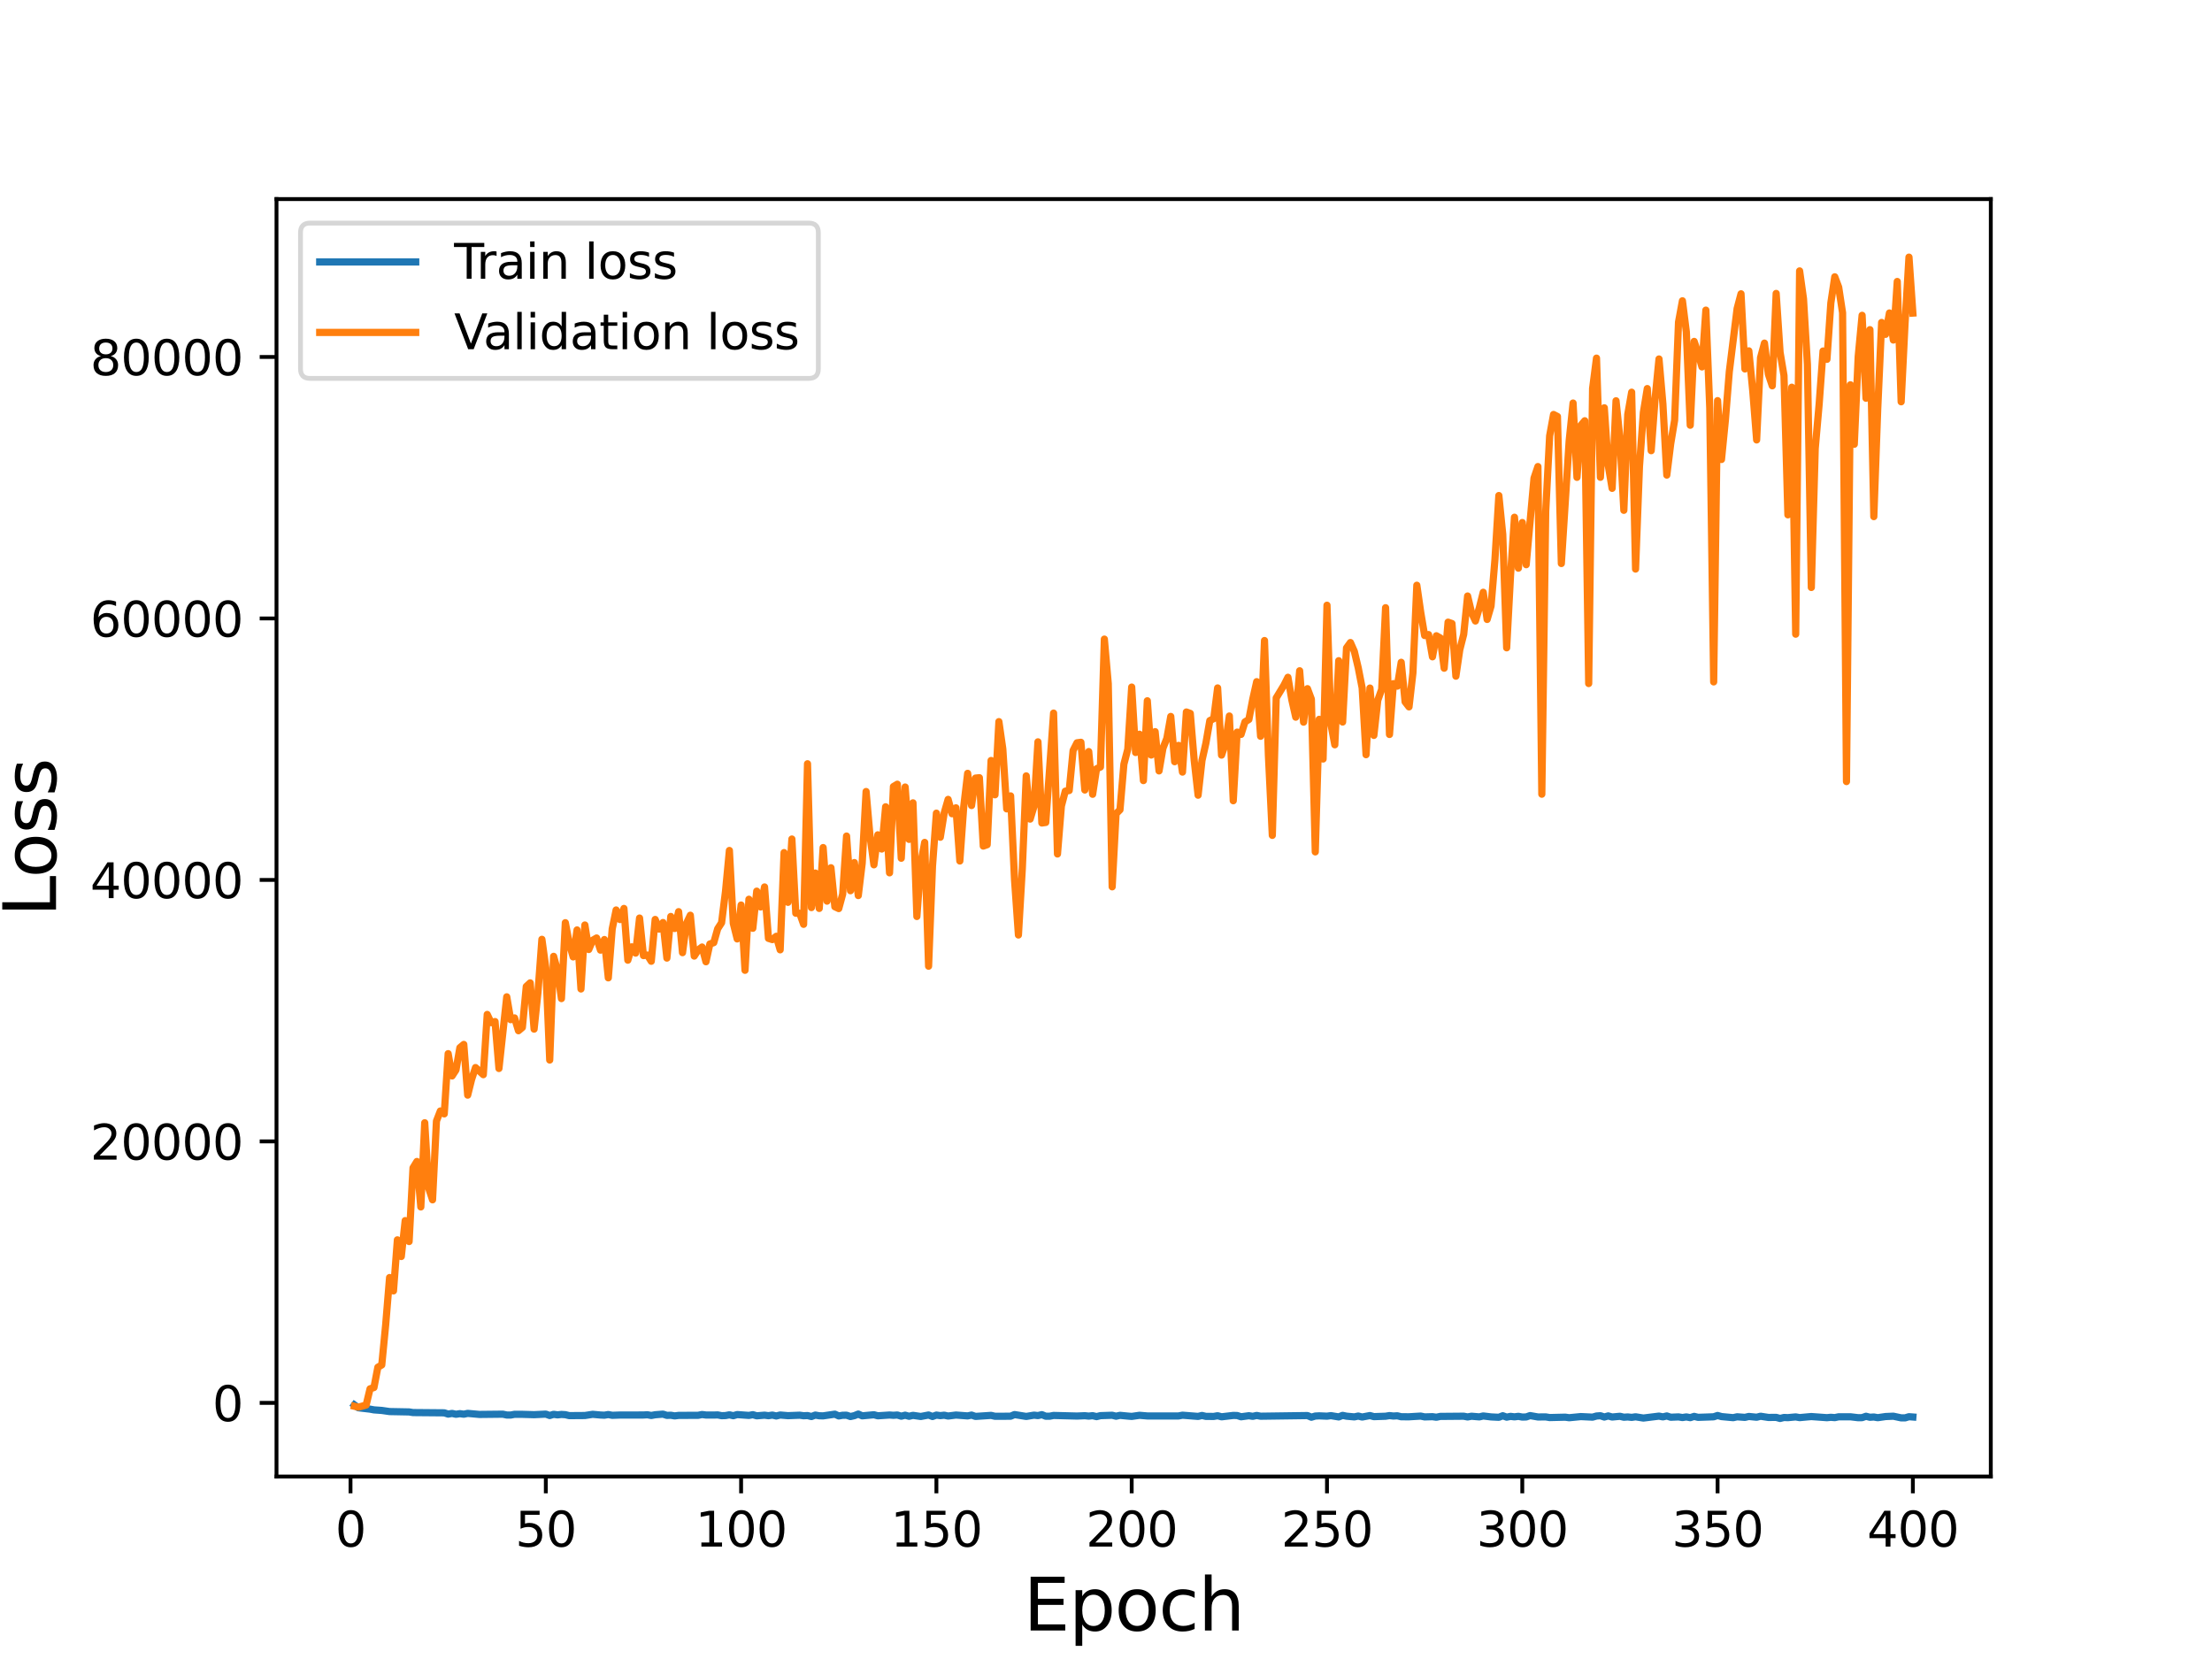 <?xml version="1.0" encoding="utf-8" standalone="no"?>
<!DOCTYPE svg PUBLIC "-//W3C//DTD SVG 1.1//EN"
  "http://www.w3.org/Graphics/SVG/1.1/DTD/svg11.dtd">
<svg height="345.6pt" version="1.1" viewBox="0 0 460.8 345.6" width="460.8pt" xmlns="http://www.w3.org/2000/svg" xmlns:xlink="http://www.w3.org/1999/xlink">
 <defs>
  <style type="text/css">*{stroke-linecap:butt;stroke-linejoin:round;}</style>
 </defs>
 <g id="figure_1">
  <g id="patch_1">
   <path d="M 0 345.6 
L 460.8 345.6 
L 460.8 0 
L 0 0 
z
" style="fill:#ffffff;"/>
  </g>
  <g id="axes_1">
   <g id="patch_2">
    <path d="M 57.6 307.584 
L 414.72 307.584 
L 414.72 41.472 
L 57.6 41.472 
z
" style="fill:#ffffff;"/>
   </g>
   <g id="matplotlib.axis_1">
    <g id="xtick_1">
     <g id="line2d_1">
      <defs>
       <path d="M 0 0 
L 0 3.5 
" id="m3780f28951" style="stroke:#000000;stroke-width:0.8;"/>
      </defs>
      <g>
       <use style="stroke:#000000;stroke-width:0.8;" x="73.019" xlink:href="#m3780f28951" y="307.584"/>
      </g>
     </g>
     <g id="text_1">
      <!-- 0 -->
      <g transform="translate(69.838 322.182)scale(0.1 -0.1)">
       <defs>
        <path d="M 2034 4250 
Q 1547 4250 1301 3770 
Q 1056 3291 1056 2328 
Q 1056 1369 1301 889 
Q 1547 409 2034 409 
Q 2525 409 2770 889 
Q 3016 1369 3016 2328 
Q 3016 3291 2770 3770 
Q 2525 4250 2034 4250 
z
M 2034 4750 
Q 2819 4750 3233 4129 
Q 3647 3509 3647 2328 
Q 3647 1150 3233 529 
Q 2819 -91 2034 -91 
Q 1250 -91 836 529 
Q 422 1150 422 2328 
Q 422 3509 836 4129 
Q 1250 4750 2034 4750 
z
" id="DejaVuSans-30" transform="scale(0.016)"/>
       </defs>
       <use xlink:href="#DejaVuSans-30"/>
      </g>
     </g>
    </g>
    <g id="xtick_2">
     <g id="line2d_2">
      <g>
       <use style="stroke:#000000;stroke-width:0.8;" x="113.703" xlink:href="#m3780f28951" y="307.584"/>
      </g>
     </g>
     <g id="text_2">
      <!-- 50 -->
      <g transform="translate(107.34 322.182)scale(0.1 -0.1)">
       <defs>
        <path d="M 691 4666 
L 3169 4666 
L 3169 4134 
L 1269 4134 
L 1269 2991 
Q 1406 3038 1543 3061 
Q 1681 3084 1819 3084 
Q 2600 3084 3056 2656 
Q 3513 2228 3513 1497 
Q 3513 744 3044 326 
Q 2575 -91 1722 -91 
Q 1428 -91 1123 -41 
Q 819 9 494 109 
L 494 744 
Q 775 591 1075 516 
Q 1375 441 1709 441 
Q 2250 441 2565 725 
Q 2881 1009 2881 1497 
Q 2881 1984 2565 2268 
Q 2250 2553 1709 2553 
Q 1456 2553 1204 2497 
Q 953 2441 691 2322 
L 691 4666 
z
" id="DejaVuSans-35" transform="scale(0.016)"/>
       </defs>
       <use xlink:href="#DejaVuSans-35"/>
       <use x="63.623" xlink:href="#DejaVuSans-30"/>
      </g>
     </g>
    </g>
    <g id="xtick_3">
     <g id="line2d_3">
      <g>
       <use style="stroke:#000000;stroke-width:0.8;" x="154.386" xlink:href="#m3780f28951" y="307.584"/>
      </g>
     </g>
     <g id="text_3">
      <!-- 100 -->
      <g transform="translate(144.842 322.182)scale(0.1 -0.1)">
       <defs>
        <path d="M 794 531 
L 1825 531 
L 1825 4091 
L 703 3866 
L 703 4441 
L 1819 4666 
L 2450 4666 
L 2450 531 
L 3481 531 
L 3481 0 
L 794 0 
L 794 531 
z
" id="DejaVuSans-31" transform="scale(0.016)"/>
       </defs>
       <use xlink:href="#DejaVuSans-31"/>
       <use x="63.623" xlink:href="#DejaVuSans-30"/>
       <use x="127.246" xlink:href="#DejaVuSans-30"/>
      </g>
     </g>
    </g>
    <g id="xtick_4">
     <g id="line2d_4">
      <g>
       <use style="stroke:#000000;stroke-width:0.8;" x="195.07" xlink:href="#m3780f28951" y="307.584"/>
      </g>
     </g>
     <g id="text_4">
      <!-- 150 -->
      <g transform="translate(185.526 322.182)scale(0.1 -0.1)">
       <use xlink:href="#DejaVuSans-31"/>
       <use x="63.623" xlink:href="#DejaVuSans-35"/>
       <use x="127.246" xlink:href="#DejaVuSans-30"/>
      </g>
     </g>
    </g>
    <g id="xtick_5">
     <g id="line2d_5">
      <g>
       <use style="stroke:#000000;stroke-width:0.8;" x="235.753" xlink:href="#m3780f28951" y="307.584"/>
      </g>
     </g>
     <g id="text_5">
      <!-- 200 -->
      <g transform="translate(226.209 322.182)scale(0.1 -0.1)">
       <defs>
        <path d="M 1228 531 
L 3431 531 
L 3431 0 
L 469 0 
L 469 531 
Q 828 903 1448 1529 
Q 2069 2156 2228 2338 
Q 2531 2678 2651 2914 
Q 2772 3150 2772 3378 
Q 2772 3750 2511 3984 
Q 2250 4219 1831 4219 
Q 1534 4219 1204 4116 
Q 875 4013 500 3803 
L 500 4441 
Q 881 4594 1212 4672 
Q 1544 4750 1819 4750 
Q 2544 4750 2975 4387 
Q 3406 4025 3406 3419 
Q 3406 3131 3298 2873 
Q 3191 2616 2906 2266 
Q 2828 2175 2409 1742 
Q 1991 1309 1228 531 
z
" id="DejaVuSans-32" transform="scale(0.016)"/>
       </defs>
       <use xlink:href="#DejaVuSans-32"/>
       <use x="63.623" xlink:href="#DejaVuSans-30"/>
       <use x="127.246" xlink:href="#DejaVuSans-30"/>
      </g>
     </g>
    </g>
    <g id="xtick_6">
     <g id="line2d_6">
      <g>
       <use style="stroke:#000000;stroke-width:0.8;" x="276.437" xlink:href="#m3780f28951" y="307.584"/>
      </g>
     </g>
     <g id="text_6">
      <!-- 250 -->
      <g transform="translate(266.893 322.182)scale(0.1 -0.1)">
       <use xlink:href="#DejaVuSans-32"/>
       <use x="63.623" xlink:href="#DejaVuSans-35"/>
       <use x="127.246" xlink:href="#DejaVuSans-30"/>
      </g>
     </g>
    </g>
    <g id="xtick_7">
     <g id="line2d_7">
      <g>
       <use style="stroke:#000000;stroke-width:0.8;" x="317.12" xlink:href="#m3780f28951" y="307.584"/>
      </g>
     </g>
     <g id="text_7">
      <!-- 300 -->
      <g transform="translate(307.576 322.182)scale(0.1 -0.1)">
       <defs>
        <path d="M 2597 2516 
Q 3050 2419 3304 2112 
Q 3559 1806 3559 1356 
Q 3559 666 3084 287 
Q 2609 -91 1734 -91 
Q 1441 -91 1130 -33 
Q 819 25 488 141 
L 488 750 
Q 750 597 1062 519 
Q 1375 441 1716 441 
Q 2309 441 2620 675 
Q 2931 909 2931 1356 
Q 2931 1769 2642 2001 
Q 2353 2234 1838 2234 
L 1294 2234 
L 1294 2753 
L 1863 2753 
Q 2328 2753 2575 2939 
Q 2822 3125 2822 3475 
Q 2822 3834 2567 4026 
Q 2313 4219 1838 4219 
Q 1578 4219 1281 4162 
Q 984 4106 628 3988 
L 628 4550 
Q 988 4650 1302 4700 
Q 1616 4750 1894 4750 
Q 2613 4750 3031 4423 
Q 3450 4097 3450 3541 
Q 3450 3153 3228 2886 
Q 3006 2619 2597 2516 
z
" id="DejaVuSans-33" transform="scale(0.016)"/>
       </defs>
       <use xlink:href="#DejaVuSans-33"/>
       <use x="63.623" xlink:href="#DejaVuSans-30"/>
       <use x="127.246" xlink:href="#DejaVuSans-30"/>
      </g>
     </g>
    </g>
    <g id="xtick_8">
     <g id="line2d_8">
      <g>
       <use style="stroke:#000000;stroke-width:0.8;" x="357.804" xlink:href="#m3780f28951" y="307.584"/>
      </g>
     </g>
     <g id="text_8">
      <!-- 350 -->
      <g transform="translate(348.26 322.182)scale(0.1 -0.1)">
       <use xlink:href="#DejaVuSans-33"/>
       <use x="63.623" xlink:href="#DejaVuSans-35"/>
       <use x="127.246" xlink:href="#DejaVuSans-30"/>
      </g>
     </g>
    </g>
    <g id="xtick_9">
     <g id="line2d_9">
      <g>
       <use style="stroke:#000000;stroke-width:0.8;" x="398.487" xlink:href="#m3780f28951" y="307.584"/>
      </g>
     </g>
     <g id="text_9">
      <!-- 400 -->
      <g transform="translate(388.944 322.182)scale(0.1 -0.1)">
       <defs>
        <path d="M 2419 4116 
L 825 1625 
L 2419 1625 
L 2419 4116 
z
M 2253 4666 
L 3047 4666 
L 3047 1625 
L 3713 1625 
L 3713 1100 
L 3047 1100 
L 3047 0 
L 2419 0 
L 2419 1100 
L 313 1100 
L 313 1709 
L 2253 4666 
z
" id="DejaVuSans-34" transform="scale(0.016)"/>
       </defs>
       <use xlink:href="#DejaVuSans-34"/>
       <use x="63.623" xlink:href="#DejaVuSans-30"/>
       <use x="127.246" xlink:href="#DejaVuSans-30"/>
      </g>
     </g>
    </g>
    <g id="text_10">
     <!-- Epoch -->
     <g transform="translate(213.194 339.66)scale(0.15 -0.15)">
      <defs>
       <path d="M 628 4666 
L 3578 4666 
L 3578 4134 
L 1259 4134 
L 1259 2753 
L 3481 2753 
L 3481 2222 
L 1259 2222 
L 1259 531 
L 3634 531 
L 3634 0 
L 628 0 
L 628 4666 
z
" id="DejaVuSans-45" transform="scale(0.016)"/>
       <path d="M 1159 525 
L 1159 -1331 
L 581 -1331 
L 581 3500 
L 1159 3500 
L 1159 2969 
Q 1341 3281 1617 3432 
Q 1894 3584 2278 3584 
Q 2916 3584 3314 3078 
Q 3713 2572 3713 1747 
Q 3713 922 3314 415 
Q 2916 -91 2278 -91 
Q 1894 -91 1617 61 
Q 1341 213 1159 525 
z
M 3116 1747 
Q 3116 2381 2855 2742 
Q 2594 3103 2138 3103 
Q 1681 3103 1420 2742 
Q 1159 2381 1159 1747 
Q 1159 1113 1420 752 
Q 1681 391 2138 391 
Q 2594 391 2855 752 
Q 3116 1113 3116 1747 
z
" id="DejaVuSans-70" transform="scale(0.016)"/>
       <path d="M 1959 3097 
Q 1497 3097 1228 2736 
Q 959 2375 959 1747 
Q 959 1119 1226 758 
Q 1494 397 1959 397 
Q 2419 397 2687 759 
Q 2956 1122 2956 1747 
Q 2956 2369 2687 2733 
Q 2419 3097 1959 3097 
z
M 1959 3584 
Q 2709 3584 3137 3096 
Q 3566 2609 3566 1747 
Q 3566 888 3137 398 
Q 2709 -91 1959 -91 
Q 1206 -91 779 398 
Q 353 888 353 1747 
Q 353 2609 779 3096 
Q 1206 3584 1959 3584 
z
" id="DejaVuSans-6f" transform="scale(0.016)"/>
       <path d="M 3122 3366 
L 3122 2828 
Q 2878 2963 2633 3030 
Q 2388 3097 2138 3097 
Q 1578 3097 1268 2742 
Q 959 2388 959 1747 
Q 959 1106 1268 751 
Q 1578 397 2138 397 
Q 2388 397 2633 464 
Q 2878 531 3122 666 
L 3122 134 
Q 2881 22 2623 -34 
Q 2366 -91 2075 -91 
Q 1284 -91 818 406 
Q 353 903 353 1747 
Q 353 2603 823 3093 
Q 1294 3584 2113 3584 
Q 2378 3584 2631 3529 
Q 2884 3475 3122 3366 
z
" id="DejaVuSans-63" transform="scale(0.016)"/>
       <path d="M 3513 2113 
L 3513 0 
L 2938 0 
L 2938 2094 
Q 2938 2591 2744 2837 
Q 2550 3084 2163 3084 
Q 1697 3084 1428 2787 
Q 1159 2491 1159 1978 
L 1159 0 
L 581 0 
L 581 4863 
L 1159 4863 
L 1159 2956 
Q 1366 3272 1645 3428 
Q 1925 3584 2291 3584 
Q 2894 3584 3203 3211 
Q 3513 2838 3513 2113 
z
" id="DejaVuSans-68" transform="scale(0.016)"/>
      </defs>
      <use xlink:href="#DejaVuSans-45"/>
      <use x="63.184" xlink:href="#DejaVuSans-70"/>
      <use x="126.66" xlink:href="#DejaVuSans-6f"/>
      <use x="187.842" xlink:href="#DejaVuSans-63"/>
      <use x="242.822" xlink:href="#DejaVuSans-68"/>
     </g>
    </g>
   </g>
   <g id="matplotlib.axis_2">
    <g id="ytick_1">
     <g id="line2d_10">
      <defs>
       <path d="M 0 0 
L -3.5 0 
" id="mf6d2d80042" style="stroke:#000000;stroke-width:0.8;"/>
      </defs>
      <g>
       <use style="stroke:#000000;stroke-width:0.8;" x="57.6" xlink:href="#mf6d2d80042" y="292.245"/>
      </g>
     </g>
     <g id="text_11">
      <!-- 0 -->
      <g transform="translate(44.237 296.044)scale(0.1 -0.1)">
       <use xlink:href="#DejaVuSans-30"/>
      </g>
     </g>
    </g>
    <g id="ytick_2">
     <g id="line2d_11">
      <g>
       <use style="stroke:#000000;stroke-width:0.8;" x="57.6" xlink:href="#mf6d2d80042" y="237.773"/>
      </g>
     </g>
     <g id="text_12">
      <!-- 20000 -->
      <g transform="translate(18.788 241.572)scale(0.1 -0.1)">
       <use xlink:href="#DejaVuSans-32"/>
       <use x="63.623" xlink:href="#DejaVuSans-30"/>
       <use x="127.246" xlink:href="#DejaVuSans-30"/>
       <use x="190.869" xlink:href="#DejaVuSans-30"/>
       <use x="254.492" xlink:href="#DejaVuSans-30"/>
      </g>
     </g>
    </g>
    <g id="ytick_3">
     <g id="line2d_12">
      <g>
       <use style="stroke:#000000;stroke-width:0.8;" x="57.6" xlink:href="#mf6d2d80042" y="183.301"/>
      </g>
     </g>
     <g id="text_13">
      <!-- 40000 -->
      <g transform="translate(18.788 187.1)scale(0.1 -0.1)">
       <use xlink:href="#DejaVuSans-34"/>
       <use x="63.623" xlink:href="#DejaVuSans-30"/>
       <use x="127.246" xlink:href="#DejaVuSans-30"/>
       <use x="190.869" xlink:href="#DejaVuSans-30"/>
       <use x="254.492" xlink:href="#DejaVuSans-30"/>
      </g>
     </g>
    </g>
    <g id="ytick_4">
     <g id="line2d_13">
      <g>
       <use style="stroke:#000000;stroke-width:0.8;" x="57.6" xlink:href="#mf6d2d80042" y="128.829"/>
      </g>
     </g>
     <g id="text_14">
      <!-- 60000 -->
      <g transform="translate(18.788 132.629)scale(0.1 -0.1)">
       <defs>
        <path d="M 2113 2584 
Q 1688 2584 1439 2293 
Q 1191 2003 1191 1497 
Q 1191 994 1439 701 
Q 1688 409 2113 409 
Q 2538 409 2786 701 
Q 3034 994 3034 1497 
Q 3034 2003 2786 2293 
Q 2538 2584 2113 2584 
z
M 3366 4563 
L 3366 3988 
Q 3128 4100 2886 4159 
Q 2644 4219 2406 4219 
Q 1781 4219 1451 3797 
Q 1122 3375 1075 2522 
Q 1259 2794 1537 2939 
Q 1816 3084 2150 3084 
Q 2853 3084 3261 2657 
Q 3669 2231 3669 1497 
Q 3669 778 3244 343 
Q 2819 -91 2113 -91 
Q 1303 -91 875 529 
Q 447 1150 447 2328 
Q 447 3434 972 4092 
Q 1497 4750 2381 4750 
Q 2619 4750 2861 4703 
Q 3103 4656 3366 4563 
z
" id="DejaVuSans-36" transform="scale(0.016)"/>
       </defs>
       <use xlink:href="#DejaVuSans-36"/>
       <use x="63.623" xlink:href="#DejaVuSans-30"/>
       <use x="127.246" xlink:href="#DejaVuSans-30"/>
       <use x="190.869" xlink:href="#DejaVuSans-30"/>
       <use x="254.492" xlink:href="#DejaVuSans-30"/>
      </g>
     </g>
    </g>
    <g id="ytick_5">
     <g id="line2d_14">
      <g>
       <use style="stroke:#000000;stroke-width:0.8;" x="57.6" xlink:href="#mf6d2d80042" y="74.357"/>
      </g>
     </g>
     <g id="text_15">
      <!-- 80000 -->
      <g transform="translate(18.788 78.157)scale(0.1 -0.1)">
       <defs>
        <path d="M 2034 2216 
Q 1584 2216 1326 1975 
Q 1069 1734 1069 1313 
Q 1069 891 1326 650 
Q 1584 409 2034 409 
Q 2484 409 2743 651 
Q 3003 894 3003 1313 
Q 3003 1734 2745 1975 
Q 2488 2216 2034 2216 
z
M 1403 2484 
Q 997 2584 770 2862 
Q 544 3141 544 3541 
Q 544 4100 942 4425 
Q 1341 4750 2034 4750 
Q 2731 4750 3128 4425 
Q 3525 4100 3525 3541 
Q 3525 3141 3298 2862 
Q 3072 2584 2669 2484 
Q 3125 2378 3379 2068 
Q 3634 1759 3634 1313 
Q 3634 634 3220 271 
Q 2806 -91 2034 -91 
Q 1263 -91 848 271 
Q 434 634 434 1313 
Q 434 1759 690 2068 
Q 947 2378 1403 2484 
z
M 1172 3481 
Q 1172 3119 1398 2916 
Q 1625 2713 2034 2713 
Q 2441 2713 2670 2916 
Q 2900 3119 2900 3481 
Q 2900 3844 2670 4047 
Q 2441 4250 2034 4250 
Q 1625 4250 1398 4047 
Q 1172 3844 1172 3481 
z
" id="DejaVuSans-38" transform="scale(0.016)"/>
       </defs>
       <use xlink:href="#DejaVuSans-38"/>
       <use x="63.623" xlink:href="#DejaVuSans-30"/>
       <use x="127.246" xlink:href="#DejaVuSans-30"/>
       <use x="190.869" xlink:href="#DejaVuSans-30"/>
       <use x="254.492" xlink:href="#DejaVuSans-30"/>
      </g>
     </g>
    </g>
    <g id="text_16">
     <!-- Loss -->
     <g transform="translate(11.668 190.979)rotate(-90)scale(0.15 -0.15)">
      <defs>
       <path d="M 628 4666 
L 1259 4666 
L 1259 531 
L 3531 531 
L 3531 0 
L 628 0 
L 628 4666 
z
" id="DejaVuSans-4c" transform="scale(0.016)"/>
       <path d="M 2834 3397 
L 2834 2853 
Q 2591 2978 2328 3040 
Q 2066 3103 1784 3103 
Q 1356 3103 1142 2972 
Q 928 2841 928 2578 
Q 928 2378 1081 2264 
Q 1234 2150 1697 2047 
L 1894 2003 
Q 2506 1872 2764 1633 
Q 3022 1394 3022 966 
Q 3022 478 2636 193 
Q 2250 -91 1575 -91 
Q 1294 -91 989 -36 
Q 684 19 347 128 
L 347 722 
Q 666 556 975 473 
Q 1284 391 1588 391 
Q 1994 391 2212 530 
Q 2431 669 2431 922 
Q 2431 1156 2273 1281 
Q 2116 1406 1581 1522 
L 1381 1569 
Q 847 1681 609 1914 
Q 372 2147 372 2553 
Q 372 3047 722 3315 
Q 1072 3584 1716 3584 
Q 2034 3584 2315 3537 
Q 2597 3491 2834 3397 
z
" id="DejaVuSans-73" transform="scale(0.016)"/>
      </defs>
      <use xlink:href="#DejaVuSans-4c"/>
      <use x="53.963" xlink:href="#DejaVuSans-6f"/>
      <use x="115.145" xlink:href="#DejaVuSans-73"/>
      <use x="167.244" xlink:href="#DejaVuSans-73"/>
     </g>
    </g>
   </g>
   <g id="line2d_15">
    <path clip-path="url(#p0c1ac16256)" d="M 73.833 292.673 
L 74.646 293.264 
L 77.087 293.55 
L 77.901 293.702 
L 79.528 293.818 
L 81.156 294.053 
L 85.224 294.13 
L 86.038 294.262 
L 92.547 294.319 
L 93.361 294.582 
L 94.174 294.44 
L 94.988 294.62 
L 95.802 294.491 
L 96.616 294.605 
L 97.429 294.433 
L 99.87 294.653 
L 104.752 294.601 
L 105.566 294.773 
L 106.38 294.78 
L 107.193 294.626 
L 108.821 294.633 
L 111.262 294.704 
L 113.703 294.587 
L 114.516 294.879 
L 115.33 294.629 
L 116.144 294.742 
L 116.957 294.654 
L 117.771 294.704 
L 118.585 294.902 
L 121.839 294.878 
L 123.467 294.627 
L 125.094 294.774 
L 125.908 294.813 
L 126.721 294.672 
L 127.535 294.836 
L 129.162 294.776 
L 134.044 294.77 
L 134.858 294.721 
L 135.672 294.871 
L 136.485 294.718 
L 138.113 294.59 
L 138.926 294.852 
L 139.74 294.82 
L 140.554 294.959 
L 141.367 294.853 
L 145.436 294.834 
L 146.249 294.668 
L 147.063 294.774 
L 148.69 294.782 
L 149.504 294.753 
L 150.318 294.913 
L 151.131 294.889 
L 151.945 294.733 
L 152.759 294.92 
L 153.572 294.68 
L 156.013 294.858 
L 156.827 294.703 
L 157.641 294.941 
L 159.268 294.806 
L 160.082 294.915 
L 160.895 294.786 
L 161.709 294.977 
L 162.523 294.772 
L 164.15 294.91 
L 166.591 294.813 
L 167.405 294.925 
L 168.219 294.886 
L 169.032 295.089 
L 169.846 294.786 
L 170.66 294.932 
L 171.473 294.951 
L 173.914 294.596 
L 174.728 294.969 
L 175.542 294.824 
L 176.355 294.816 
L 177.169 295.091 
L 177.983 294.904 
L 178.796 294.574 
L 179.61 294.945 
L 182.051 294.718 
L 182.865 294.937 
L 185.306 294.774 
L 186.119 294.834 
L 186.933 294.773 
L 187.747 295.02 
L 188.56 294.81 
L 189.374 295.039 
L 190.188 294.843 
L 191.815 295.078 
L 193.442 294.771 
L 194.256 295.084 
L 195.07 294.788 
L 195.883 294.902 
L 196.697 294.813 
L 197.511 294.987 
L 199.138 294.779 
L 201.579 294.962 
L 202.393 294.786 
L 203.206 295.066 
L 206.461 294.848 
L 207.275 295.038 
L 210.529 295.024 
L 211.343 294.681 
L 213.784 295.071 
L 215.411 294.802 
L 216.225 294.895 
L 217.039 294.696 
L 217.852 295.029 
L 218.666 295.022 
L 219.48 294.863 
L 224.362 294.989 
L 225.989 294.918 
L 226.803 295.002 
L 227.616 294.911 
L 228.43 295.107 
L 229.244 294.907 
L 231.685 294.824 
L 232.498 295.023 
L 233.312 294.84 
L 234.939 294.996 
L 235.753 295.065 
L 237.381 294.833 
L 239.008 294.969 
L 245.517 294.968 
L 246.331 294.812 
L 249.586 295.065 
L 250.399 294.869 
L 251.213 295.06 
L 252.84 295.068 
L 253.654 294.924 
L 254.468 295.146 
L 256.909 294.86 
L 257.722 294.877 
L 258.536 295.141 
L 260.163 294.921 
L 260.977 295.05 
L 261.791 294.863 
L 262.604 295.022 
L 272.368 294.887 
L 273.182 295.232 
L 273.996 294.989 
L 274.809 294.947 
L 276.437 295.016 
L 277.25 294.903 
L 278.878 295.172 
L 279.691 294.849 
L 280.505 295.018 
L 282.132 295.165 
L 282.946 294.989 
L 283.76 295.194 
L 285.387 294.886 
L 286.201 295.112 
L 288.642 295.027 
L 289.455 294.894 
L 290.269 294.986 
L 291.083 294.937 
L 291.896 295.136 
L 293.524 295.142 
L 295.965 294.997 
L 296.778 295.168 
L 298.406 295.119 
L 299.219 295.235 
L 300.033 295.065 
L 304.915 295.022 
L 305.729 295.178 
L 306.543 295.026 
L 308.17 295.164 
L 308.984 294.972 
L 310.611 295.168 
L 312.238 295.249 
L 313.052 294.925 
L 313.866 295.22 
L 314.679 295.057 
L 315.493 295.157 
L 316.307 295.049 
L 317.12 295.201 
L 317.934 295.178 
L 318.748 294.894 
L 320.375 295.181 
L 322.002 295.167 
L 322.816 295.303 
L 326.071 295.224 
L 326.884 295.338 
L 329.325 295.1 
L 331.766 295.217 
L 332.58 294.982 
L 333.394 294.923 
L 334.207 295.196 
L 335.021 294.962 
L 335.835 295.191 
L 337.462 295.039 
L 338.276 295.234 
L 339.089 295.178 
L 339.903 295.266 
L 340.717 295.146 
L 342.344 295.405 
L 345.599 295.003 
L 346.412 295.163 
L 347.226 294.968 
L 348.04 295.236 
L 349.667 295.166 
L 350.481 295.3 
L 351.294 295.17 
L 352.108 295.324 
L 352.922 295.059 
L 353.735 295.259 
L 356.99 295.145 
L 357.804 294.872 
L 358.617 295.1 
L 361.058 295.327 
L 361.872 295.143 
L 363.499 295.267 
L 364.313 295.073 
L 365.94 295.237 
L 366.754 295.028 
L 368.381 295.279 
L 370.009 295.266 
L 370.822 295.488 
L 371.636 295.287 
L 372.45 295.321 
L 374.077 295.169 
L 374.891 295.317 
L 376.518 295.164 
L 377.332 295.094 
L 380.587 295.329 
L 381.4 295.248 
L 382.214 295.317 
L 383.028 295.144 
L 385.469 295.14 
L 387.096 295.335 
L 387.91 295.321 
L 388.723 295.035 
L 389.537 295.244 
L 390.351 295.187 
L 391.164 295.331 
L 392.792 295.092 
L 394.419 295.021 
L 396.046 295.367 
L 396.86 295.371 
L 397.674 295.124 
L 398.487 295.188 
L 398.487 295.188 
" style="fill:none;stroke:#1f77b4;stroke-linecap:square;stroke-width:1.5;"/>
   </g>
   <g id="line2d_16">
    <path clip-path="url(#p0c1ac16256)" d="M 73.833 292.947 
L 74.646 293.138 
L 76.274 292.695 
L 77.087 289.314 
L 77.901 289.05 
L 78.715 284.82 
L 79.528 284.347 
L 80.342 275.997 
L 81.156 266.136 
L 81.969 268.918 
L 82.783 258.281 
L 83.597 261.75 
L 84.41 254.276 
L 85.224 258.633 
L 86.038 243.287 
L 86.851 241.956 
L 87.665 251.427 
L 88.479 233.888 
L 89.292 247.488 
L 90.106 249.946 
L 90.92 233.534 
L 91.733 231.439 
L 92.547 232.043 
L 93.361 219.495 
L 94.174 224.14 
L 94.988 222.892 
L 95.802 218.251 
L 96.616 217.573 
L 97.429 228.136 
L 98.243 224.862 
L 99.057 222.391 
L 100.684 223.874 
L 101.498 211.327 
L 102.311 213.044 
L 103.125 212.806 
L 103.939 222.583 
L 105.566 207.657 
L 106.38 212.418 
L 107.193 212.049 
L 108.007 214.72 
L 108.821 214.028 
L 109.634 205.501 
L 110.448 204.75 
L 111.262 214.386 
L 112.075 206.654 
L 112.889 195.678 
L 113.703 201.617 
L 114.516 220.826 
L 115.33 199.223 
L 116.144 202.234 
L 116.957 208.024 
L 117.771 192.215 
L 118.585 196.511 
L 119.398 199.341 
L 120.212 193.722 
L 121.026 206.021 
L 121.839 192.693 
L 122.653 197.8 
L 123.467 195.878 
L 124.28 195.398 
L 125.094 197.932 
L 125.908 195.723 
L 126.721 203.707 
L 127.535 193.504 
L 128.349 189.566 
L 129.162 191.558 
L 129.976 189.249 
L 130.79 200.024 
L 131.603 197.245 
L 132.417 198.549 
L 133.231 191.246 
L 134.044 199.067 
L 134.858 198.95 
L 135.672 200.251 
L 136.485 191.538 
L 137.299 193.551 
L 138.113 192.176 
L 138.926 199.589 
L 139.74 190.917 
L 140.554 193.423 
L 141.367 189.915 
L 142.181 198.459 
L 142.995 192.375 
L 143.808 190.661 
L 144.622 199.169 
L 145.436 197.895 
L 146.249 197.282 
L 147.063 200.352 
L 147.877 196.65 
L 148.69 196.373 
L 149.504 193.484 
L 150.318 192.224 
L 151.131 185.732 
L 151.945 177.168 
L 152.759 192.355 
L 153.572 195.597 
L 154.386 188.536 
L 155.2 202.133 
L 156.013 187.331 
L 156.827 193.379 
L 157.641 185.642 
L 158.454 188.94 
L 159.268 184.769 
L 160.082 195.479 
L 160.895 195.735 
L 161.709 195.048 
L 162.523 197.868 
L 163.336 177.609 
L 164.15 187.973 
L 164.964 174.786 
L 165.777 190.244 
L 166.591 190.246 
L 167.405 192.554 
L 168.219 159.105 
L 169.032 189.066 
L 169.846 181.872 
L 170.66 189.245 
L 171.473 176.563 
L 172.287 187.724 
L 173.101 180.768 
L 173.914 188.888 
L 174.728 189.275 
L 175.542 186.269 
L 176.355 174.166 
L 177.169 185.554 
L 177.983 179.69 
L 178.796 186.564 
L 179.61 179.838 
L 180.424 164.887 
L 181.237 174.166 
L 182.051 180.156 
L 182.865 173.907 
L 183.678 176.87 
L 184.492 168.068 
L 185.306 181.828 
L 186.119 163.852 
L 186.933 163.367 
L 187.747 178.789 
L 188.56 163.954 
L 189.374 174.857 
L 190.188 167.245 
L 191.001 190.923 
L 191.815 179.852 
L 192.629 175.486 
L 193.442 201.278 
L 194.256 180.413 
L 195.07 169.397 
L 195.883 174.413 
L 196.697 169.345 
L 197.511 166.529 
L 198.324 169.517 
L 199.138 168.283 
L 199.952 179.362 
L 200.765 168.014 
L 201.579 161.099 
L 202.393 167.808 
L 203.206 162.094 
L 204.02 162.008 
L 204.834 176.253 
L 205.647 175.967 
L 206.461 158.425 
L 207.275 165.569 
L 208.088 150.328 
L 208.902 156.01 
L 209.716 168.507 
L 210.529 165.8 
L 211.343 183.234 
L 212.157 194.777 
L 212.97 180.862 
L 213.784 161.631 
L 214.598 170.634 
L 215.411 167.954 
L 216.225 154.537 
L 217.039 171.444 
L 217.852 171.331 
L 219.48 148.551 
L 220.293 177.902 
L 221.107 167.912 
L 221.921 164.816 
L 222.734 164.681 
L 223.548 156.339 
L 224.362 154.737 
L 225.175 154.633 
L 225.989 164.573 
L 226.803 156.563 
L 227.616 165.464 
L 228.43 160.148 
L 229.244 159.783 
L 230.057 133.138 
L 230.871 142.428 
L 231.685 184.741 
L 232.498 169.513 
L 233.312 168.697 
L 234.126 159.194 
L 234.939 156.069 
L 235.753 143.132 
L 236.567 156.762 
L 237.381 152.955 
L 238.194 162.612 
L 239.008 145.985 
L 239.822 157.293 
L 240.635 152.419 
L 241.449 160.595 
L 242.263 155.872 
L 243.076 153.804 
L 243.89 149.248 
L 244.704 158.68 
L 245.517 155.279 
L 246.331 160.844 
L 247.145 148.321 
L 247.958 148.618 
L 248.772 158.402 
L 249.586 165.653 
L 250.399 158.404 
L 251.213 154.795 
L 252.027 150.116 
L 252.84 149.707 
L 253.654 143.308 
L 254.468 157.306 
L 255.281 154.96 
L 256.095 149.155 
L 256.909 166.808 
L 257.722 152.517 
L 258.536 152.99 
L 259.35 150.38 
L 260.163 149.878 
L 260.977 145.621 
L 261.791 142.003 
L 262.604 153.381 
L 263.418 133.434 
L 264.232 157.364 
L 265.045 174.025 
L 265.859 145.395 
L 267.486 142.715 
L 268.3 141.091 
L 269.114 145.811 
L 269.927 149.399 
L 270.741 139.733 
L 271.555 150.439 
L 272.368 143.462 
L 273.182 145.648 
L 273.996 177.463 
L 274.809 149.849 
L 275.623 158.118 
L 276.437 126.079 
L 277.25 150.846 
L 278.064 155.155 
L 278.878 137.637 
L 279.691 150.414 
L 280.505 134.975 
L 281.319 133.85 
L 282.132 135.696 
L 282.946 139.121 
L 283.76 143.302 
L 284.573 157.216 
L 285.387 143.335 
L 286.201 153.197 
L 287.014 145.89 
L 287.828 143.61 
L 288.642 126.594 
L 289.455 153.005 
L 290.269 142.412 
L 291.083 142.936 
L 291.896 137.97 
L 292.71 146.205 
L 293.524 147.255 
L 294.337 140.188 
L 295.151 121.916 
L 295.965 127.559 
L 296.778 132.394 
L 297.592 132.193 
L 298.406 136.826 
L 299.219 132.44 
L 300.033 132.896 
L 300.847 139.202 
L 301.66 129.606 
L 302.474 129.894 
L 303.288 140.861 
L 304.101 135.348 
L 304.915 132.147 
L 305.729 124.159 
L 306.543 127.588 
L 307.356 129.367 
L 308.17 126.621 
L 308.984 123.381 
L 309.797 129.042 
L 310.611 126.262 
L 311.425 116.554 
L 312.238 103.228 
L 313.052 111.337 
L 313.866 134.953 
L 314.679 119.753 
L 315.493 107.75 
L 316.307 118.363 
L 317.12 108.85 
L 317.934 117.637 
L 319.561 99.608 
L 320.375 97.19 
L 321.189 165.447 
L 322.002 106.506 
L 322.816 90.818 
L 323.63 86.344 
L 324.443 86.76 
L 325.257 117.394 
L 326.884 91.855 
L 327.698 83.96 
L 328.512 99.443 
L 329.325 88.61 
L 330.139 87.652 
L 330.953 142.392 
L 331.766 80.931 
L 332.58 74.604 
L 333.394 99.431 
L 334.207 84.95 
L 335.021 96.916 
L 335.835 101.732 
L 336.648 83.491 
L 337.462 91.377 
L 338.276 106.309 
L 339.089 86.351 
L 339.903 81.703 
L 340.717 118.544 
L 341.53 97.189 
L 342.344 85.913 
L 343.158 80.946 
L 343.971 93.888 
L 344.785 83.045 
L 345.599 74.78 
L 346.412 84.149 
L 347.226 98.969 
L 348.04 92.436 
L 348.853 87.55 
L 349.667 67.096 
L 350.481 62.664 
L 351.294 69.137 
L 352.108 88.586 
L 352.922 71.124 
L 353.735 73.547 
L 354.549 76.43 
L 355.363 64.605 
L 356.176 85.037 
L 356.99 142.051 
L 357.804 83.462 
L 358.617 95.718 
L 359.431 87.5 
L 360.245 77.427 
L 361.872 64.288 
L 362.686 61.207 
L 363.499 76.86 
L 364.313 73.091 
L 365.127 81.383 
L 365.94 91.645 
L 366.754 74.51 
L 367.568 71.477 
L 368.381 77.937 
L 369.195 80.371 
L 370.009 61.129 
L 370.822 73.388 
L 371.636 78.239 
L 372.45 107.249 
L 373.263 80.664 
L 374.077 132.11 
L 374.891 56.435 
L 375.704 62.259 
L 376.518 75.936 
L 377.332 122.383 
L 378.146 93.409 
L 378.959 84.226 
L 379.773 73.125 
L 380.587 74.854 
L 381.4 63.105 
L 382.214 57.664 
L 383.028 59.818 
L 383.841 65.165 
L 384.655 162.815 
L 385.469 80.158 
L 386.282 92.55 
L 387.096 74.286 
L 387.91 65.685 
L 388.723 82.963 
L 389.537 68.673 
L 390.351 107.623 
L 391.164 85.199 
L 391.978 67.171 
L 392.792 69.654 
L 393.605 65.197 
L 394.419 70.837 
L 395.233 58.636 
L 396.046 83.701 
L 396.86 67.286 
L 397.674 53.568 
L 398.487 65.224 
L 398.487 65.224 
" style="fill:none;stroke:#ff7f0e;stroke-linecap:square;stroke-width:1.5;"/>
   </g>
   <g id="patch_3">
    <path d="M 57.6 307.584 
L 57.6 41.472 
" style="fill:none;stroke:#000000;stroke-linecap:square;stroke-linejoin:miter;stroke-width:0.8;"/>
   </g>
   <g id="patch_4">
    <path d="M 414.72 307.584 
L 414.72 41.472 
" style="fill:none;stroke:#000000;stroke-linecap:square;stroke-linejoin:miter;stroke-width:0.8;"/>
   </g>
   <g id="patch_5">
    <path d="M 57.6 307.584 
L 414.72 307.584 
" style="fill:none;stroke:#000000;stroke-linecap:square;stroke-linejoin:miter;stroke-width:0.8;"/>
   </g>
   <g id="patch_6">
    <path d="M 57.6 41.472 
L 414.72 41.472 
" style="fill:none;stroke:#000000;stroke-linecap:square;stroke-linejoin:miter;stroke-width:0.8;"/>
   </g>
   <g id="legend_1">
    <g id="patch_7">
     <path d="M 64.6 78.828 
L 168.475 78.828 
Q 170.475 78.828 170.475 76.828 
L 170.475 48.472 
Q 170.475 46.472 168.475 46.472 
L 64.6 46.472 
Q 62.6 46.472 62.6 48.472 
L 62.6 76.828 
Q 62.6 78.828 64.6 78.828 
z
" style="fill:#ffffff;opacity:0.8;stroke:#cccccc;stroke-linejoin:miter;"/>
    </g>
    <g id="line2d_17">
     <path d="M 66.6 54.57 
L 86.6 54.57 
" style="fill:none;stroke:#1f77b4;stroke-linecap:square;stroke-width:1.5;"/>
    </g>
    <g id="line2d_18"/>
    <g id="text_17">
     <!-- Train loss -->
     <g transform="translate(94.6 58.07)scale(0.1 -0.1)">
      <defs>
       <path d="M -19 4666 
L 3928 4666 
L 3928 4134 
L 2272 4134 
L 2272 0 
L 1638 0 
L 1638 4134 
L -19 4134 
L -19 4666 
z
" id="DejaVuSans-54" transform="scale(0.016)"/>
       <path d="M 2631 2963 
Q 2534 3019 2420 3045 
Q 2306 3072 2169 3072 
Q 1681 3072 1420 2755 
Q 1159 2438 1159 1844 
L 1159 0 
L 581 0 
L 581 3500 
L 1159 3500 
L 1159 2956 
Q 1341 3275 1631 3429 
Q 1922 3584 2338 3584 
Q 2397 3584 2469 3576 
Q 2541 3569 2628 3553 
L 2631 2963 
z
" id="DejaVuSans-72" transform="scale(0.016)"/>
       <path d="M 2194 1759 
Q 1497 1759 1228 1600 
Q 959 1441 959 1056 
Q 959 750 1161 570 
Q 1363 391 1709 391 
Q 2188 391 2477 730 
Q 2766 1069 2766 1631 
L 2766 1759 
L 2194 1759 
z
M 3341 1997 
L 3341 0 
L 2766 0 
L 2766 531 
Q 2569 213 2275 61 
Q 1981 -91 1556 -91 
Q 1019 -91 701 211 
Q 384 513 384 1019 
Q 384 1609 779 1909 
Q 1175 2209 1959 2209 
L 2766 2209 
L 2766 2266 
Q 2766 2663 2505 2880 
Q 2244 3097 1772 3097 
Q 1472 3097 1187 3025 
Q 903 2953 641 2809 
L 641 3341 
Q 956 3463 1253 3523 
Q 1550 3584 1831 3584 
Q 2591 3584 2966 3190 
Q 3341 2797 3341 1997 
z
" id="DejaVuSans-61" transform="scale(0.016)"/>
       <path d="M 603 3500 
L 1178 3500 
L 1178 0 
L 603 0 
L 603 3500 
z
M 603 4863 
L 1178 4863 
L 1178 4134 
L 603 4134 
L 603 4863 
z
" id="DejaVuSans-69" transform="scale(0.016)"/>
       <path d="M 3513 2113 
L 3513 0 
L 2938 0 
L 2938 2094 
Q 2938 2591 2744 2837 
Q 2550 3084 2163 3084 
Q 1697 3084 1428 2787 
Q 1159 2491 1159 1978 
L 1159 0 
L 581 0 
L 581 3500 
L 1159 3500 
L 1159 2956 
Q 1366 3272 1645 3428 
Q 1925 3584 2291 3584 
Q 2894 3584 3203 3211 
Q 3513 2838 3513 2113 
z
" id="DejaVuSans-6e" transform="scale(0.016)"/>
       <path id="DejaVuSans-20" transform="scale(0.016)"/>
       <path d="M 603 4863 
L 1178 4863 
L 1178 0 
L 603 0 
L 603 4863 
z
" id="DejaVuSans-6c" transform="scale(0.016)"/>
      </defs>
      <use xlink:href="#DejaVuSans-54"/>
      <use x="46.334" xlink:href="#DejaVuSans-72"/>
      <use x="87.447" xlink:href="#DejaVuSans-61"/>
      <use x="148.727" xlink:href="#DejaVuSans-69"/>
      <use x="176.51" xlink:href="#DejaVuSans-6e"/>
      <use x="239.889" xlink:href="#DejaVuSans-20"/>
      <use x="271.676" xlink:href="#DejaVuSans-6c"/>
      <use x="299.459" xlink:href="#DejaVuSans-6f"/>
      <use x="360.641" xlink:href="#DejaVuSans-73"/>
      <use x="412.74" xlink:href="#DejaVuSans-73"/>
     </g>
    </g>
    <g id="line2d_19">
     <path d="M 66.6 69.249 
L 86.6 69.249 
" style="fill:none;stroke:#ff7f0e;stroke-linecap:square;stroke-width:1.5;"/>
    </g>
    <g id="line2d_20"/>
    <g id="text_18">
     <!-- Validation loss -->
     <g transform="translate(94.6 72.749)scale(0.1 -0.1)">
      <defs>
       <path d="M 1831 0 
L 50 4666 
L 709 4666 
L 2188 738 
L 3669 4666 
L 4325 4666 
L 2547 0 
L 1831 0 
z
" id="DejaVuSans-56" transform="scale(0.016)"/>
       <path d="M 2906 2969 
L 2906 4863 
L 3481 4863 
L 3481 0 
L 2906 0 
L 2906 525 
Q 2725 213 2448 61 
Q 2172 -91 1784 -91 
Q 1150 -91 751 415 
Q 353 922 353 1747 
Q 353 2572 751 3078 
Q 1150 3584 1784 3584 
Q 2172 3584 2448 3432 
Q 2725 3281 2906 2969 
z
M 947 1747 
Q 947 1113 1208 752 
Q 1469 391 1925 391 
Q 2381 391 2643 752 
Q 2906 1113 2906 1747 
Q 2906 2381 2643 2742 
Q 2381 3103 1925 3103 
Q 1469 3103 1208 2742 
Q 947 2381 947 1747 
z
" id="DejaVuSans-64" transform="scale(0.016)"/>
       <path d="M 1172 4494 
L 1172 3500 
L 2356 3500 
L 2356 3053 
L 1172 3053 
L 1172 1153 
Q 1172 725 1289 603 
Q 1406 481 1766 481 
L 2356 481 
L 2356 0 
L 1766 0 
Q 1100 0 847 248 
Q 594 497 594 1153 
L 594 3053 
L 172 3053 
L 172 3500 
L 594 3500 
L 594 4494 
L 1172 4494 
z
" id="DejaVuSans-74" transform="scale(0.016)"/>
      </defs>
      <use xlink:href="#DejaVuSans-56"/>
      <use x="60.658" xlink:href="#DejaVuSans-61"/>
      <use x="121.938" xlink:href="#DejaVuSans-6c"/>
      <use x="149.721" xlink:href="#DejaVuSans-69"/>
      <use x="177.504" xlink:href="#DejaVuSans-64"/>
      <use x="240.98" xlink:href="#DejaVuSans-61"/>
      <use x="302.26" xlink:href="#DejaVuSans-74"/>
      <use x="341.469" xlink:href="#DejaVuSans-69"/>
      <use x="369.252" xlink:href="#DejaVuSans-6f"/>
      <use x="430.434" xlink:href="#DejaVuSans-6e"/>
      <use x="493.812" xlink:href="#DejaVuSans-20"/>
      <use x="525.6" xlink:href="#DejaVuSans-6c"/>
      <use x="553.383" xlink:href="#DejaVuSans-6f"/>
      <use x="614.564" xlink:href="#DejaVuSans-73"/>
      <use x="666.664" xlink:href="#DejaVuSans-73"/>
     </g>
    </g>
   </g>
  </g>
 </g>
 <defs>
  <clipPath id="p0c1ac16256">
   <rect height="266.112" width="357.12" x="57.6" y="41.472"/>
  </clipPath>
 </defs>
</svg>
